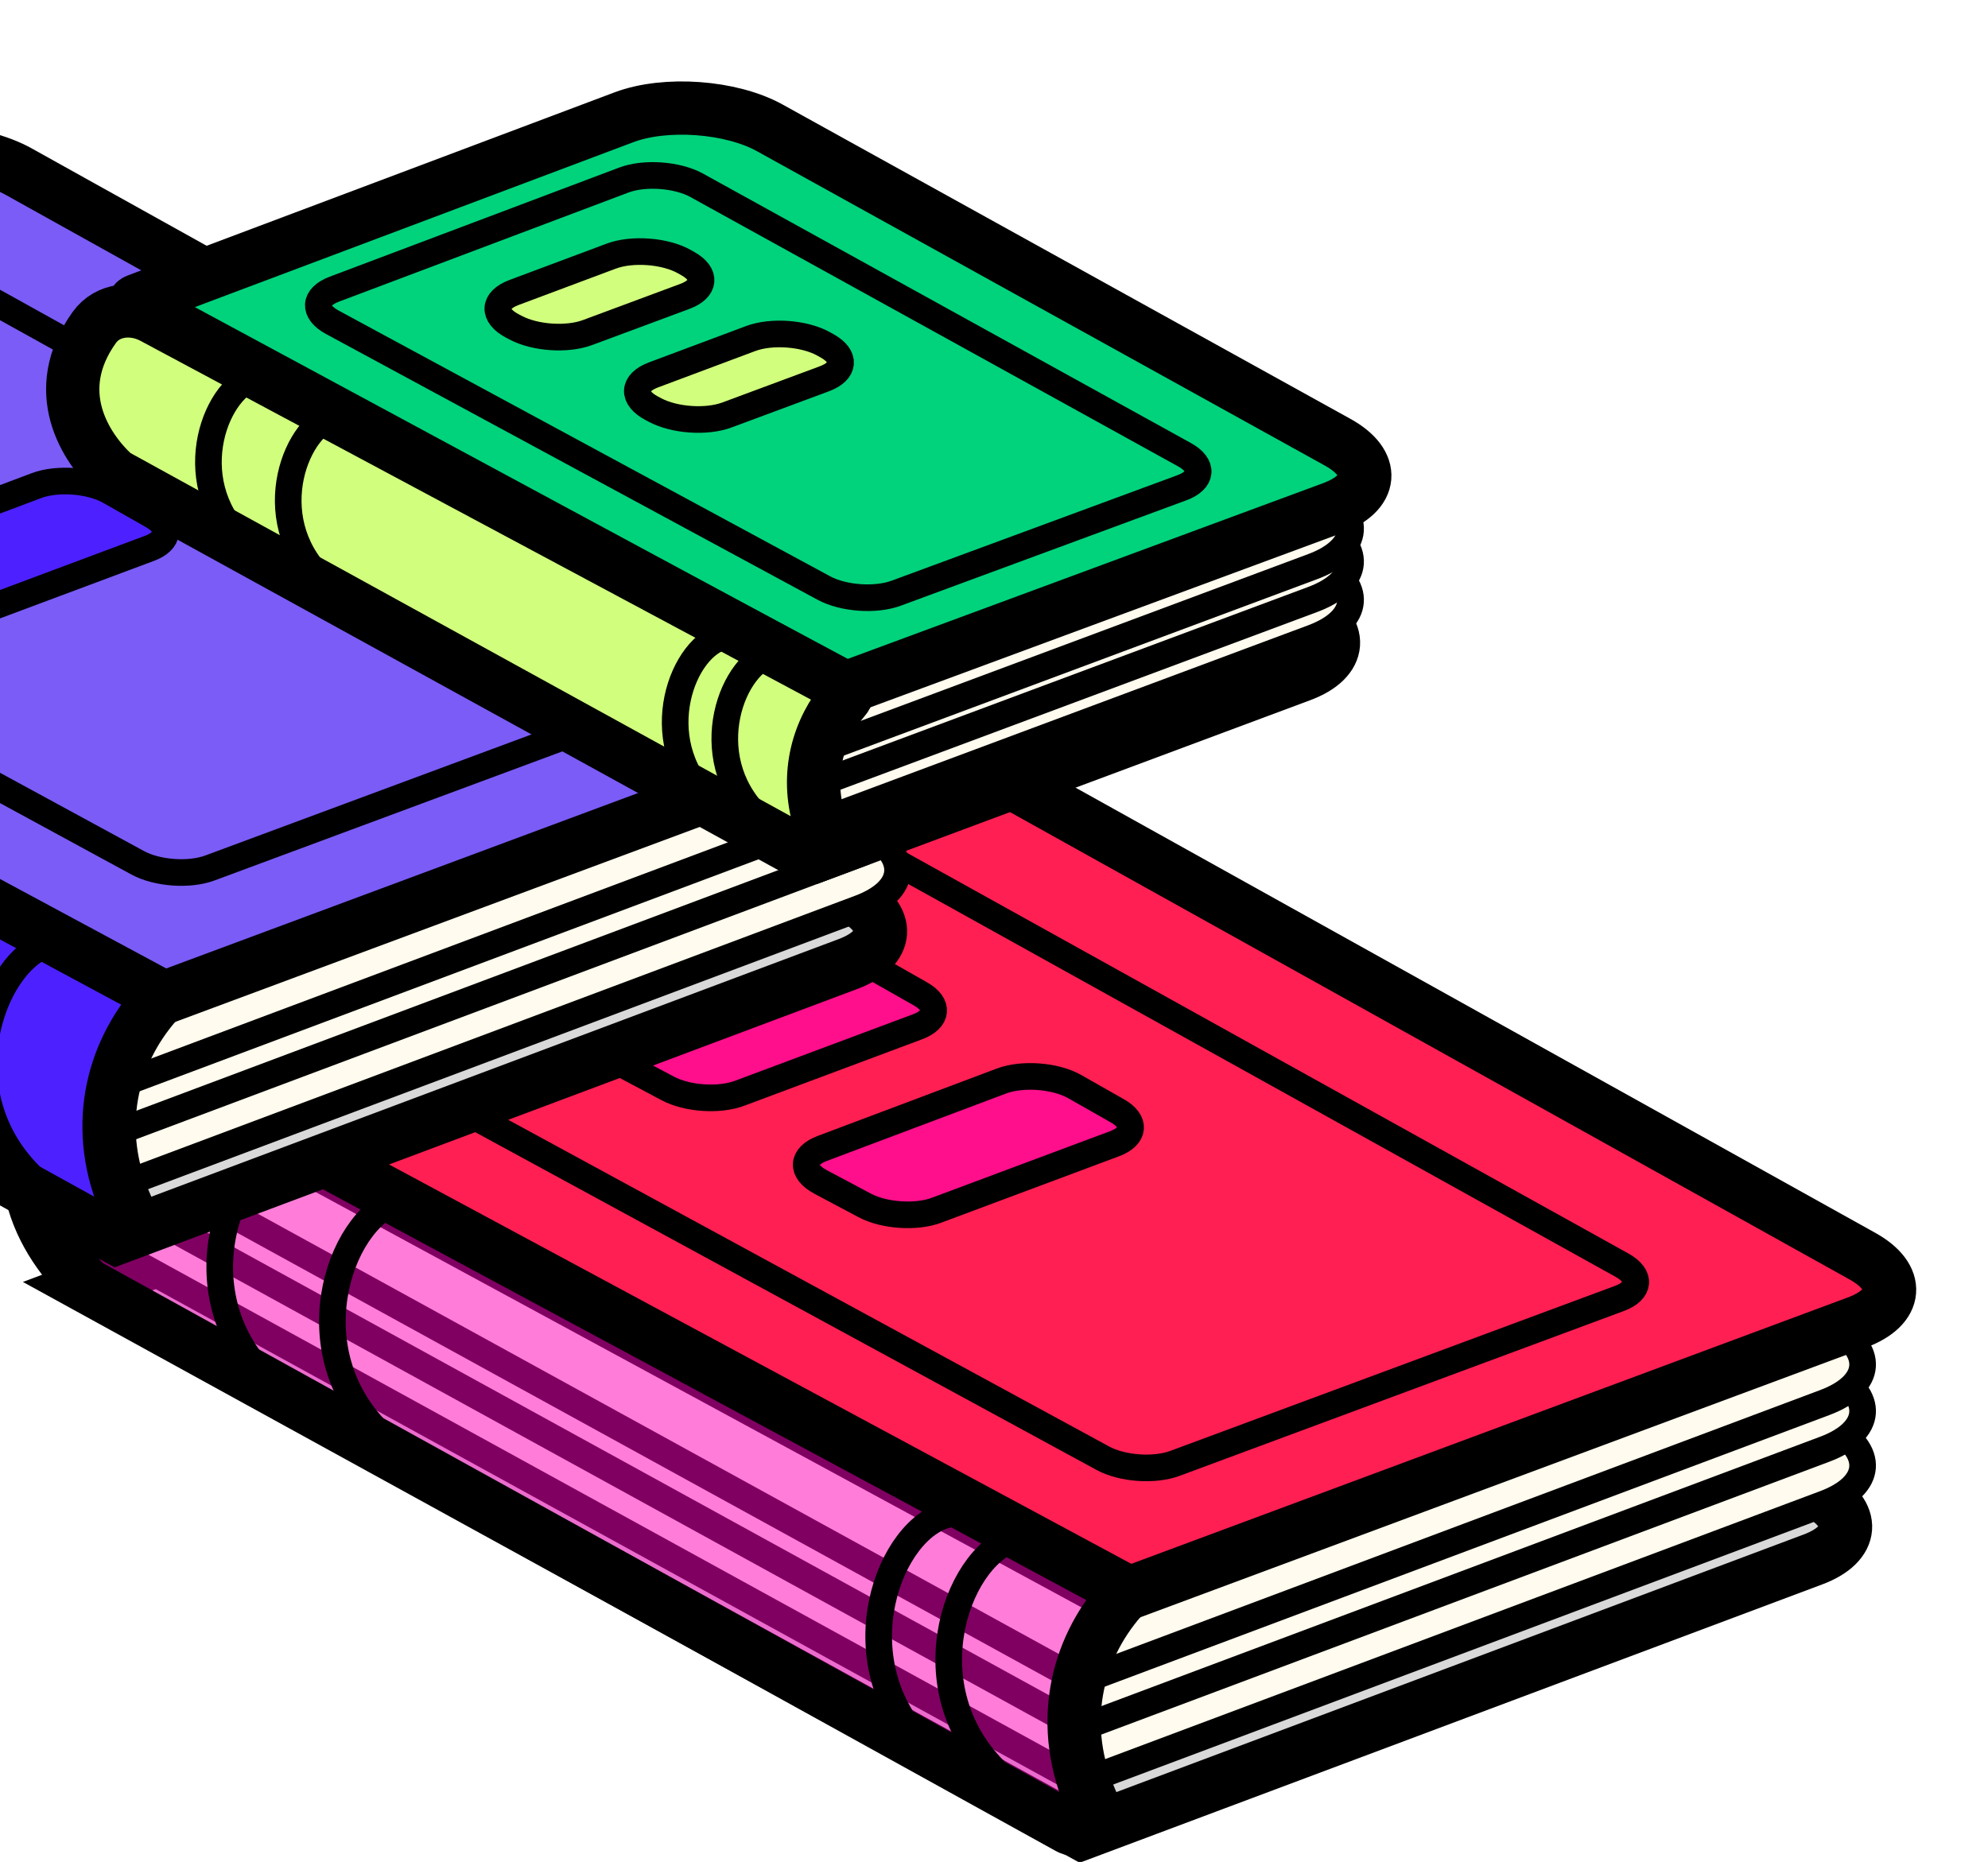 <svg width="174" height="163" viewBox="0 0 174 163" fill="none" xmlns="http://www.w3.org/2000/svg">
<g filter="url(#filter0_d_19_1913)">
<path d="M7.573 106.786L71.582 82.79C75.199 81.435 80.875 81.844 84.26 83.704L159.111 124.85C162.496 126.711 162.308 129.318 158.691 130.674L94.682 154.669L7.573 106.786Z" fill="#D9D9D9" stroke="black" stroke-width="4.662"/>
<path d="M5.461 101.189L70.561 76.785C74.781 75.203 81.402 75.68 85.351 77.851L160.202 118.997C164.151 121.167 163.932 124.209 159.713 125.791L94.612 150.195L5.461 101.189Z" fill="#FFFBEE" stroke="black" stroke-width="2.331"/>
<path d="M5.461 96.426L70.561 72.022C74.781 70.44 81.402 70.917 85.351 73.088L160.202 114.234C164.151 116.404 163.932 119.446 159.713 121.028L94.612 145.432L5.461 96.426Z" fill="#FFFBEE" stroke="black" stroke-width="2.331"/>
<path d="M5.461 92.343L70.561 67.938C74.781 66.356 81.402 66.834 85.351 69.004L160.202 110.15C164.151 112.321 163.932 115.363 159.713 116.944L94.612 141.349L5.461 92.343Z" fill="#FFFBEE" stroke="black" stroke-width="2.331"/>
<path d="M8.401 85.434C8.116 85.279 8.129 85.061 8.43 84.947L73.363 60.383C76.995 59.009 82.724 59.426 86.109 61.311L163.009 104.127C166.359 105.992 166.142 108.589 162.523 109.935L97.88 133.971L8.401 85.434Z" fill="#FF1F53" stroke="black" stroke-width="4.662"/>
<path d="M32.399 86.948C30.695 86.021 30.773 84.715 32.575 84.031L71.952 69.104C73.766 68.417 76.63 68.624 78.324 69.565L141.977 104.923C143.657 105.856 143.549 107.157 141.735 107.831L102.833 122.269C101.031 122.938 98.218 122.737 96.528 121.817L32.399 86.948Z" fill="#FF1F53" stroke="black" stroke-width="2.331"/>
<path d="M54.592 87.395C52.845 86.467 52.912 85.142 54.739 84.454L70.418 78.555C72.248 77.867 75.133 78.085 76.816 79.041L80.565 81.169C82.205 82.1 82.086 83.383 80.296 84.052L64.721 89.872C62.936 90.539 60.146 90.349 58.445 89.444L54.592 87.395Z" fill="#FF01C4" fill-opacity="0.5" stroke="black" stroke-width="2.331"/>
<path d="M71.83 97.635C70.084 96.706 70.15 95.381 71.977 94.694L87.656 88.795C89.487 88.106 92.371 88.325 94.054 89.28L97.803 91.408C99.444 92.34 99.324 93.623 97.534 94.292L81.96 100.111C80.174 100.778 77.384 100.588 75.683 99.684L71.83 97.635Z" fill="#FF01C4" fill-opacity="0.5" stroke="black" stroke-width="2.331"/>
<path d="M95.596 152.027C92.526 145.167 94.2 138.596 98.152 134.085C98.406 133.795 98.334 133.34 97.995 133.158L11.172 86.434C9.422 85.492 7.219 85.731 5.956 87.266C-0.897 95.591 3.812 103.118 7.635 106.638L93.54 154.163C94.656 154.78 96.118 153.191 95.596 152.027Z" fill="#FF01C4" fill-opacity="0.5" stroke="black" stroke-width="4.662" stroke-linecap="round"/>
<path d="M25.415 94.388C20.205 95.409 15.668 107.183 23.269 114.805" stroke="black" stroke-width="2.331" stroke-linecap="round"/>
<path d="M35.275 99.151C30.065 100.172 25.528 111.946 33.129 119.568" stroke="black" stroke-width="2.331" stroke-linecap="round"/>
<path d="M89.22 128.755C84.01 129.776 79.473 141.549 87.074 149.172" stroke="black" stroke-width="2.331" stroke-linecap="round"/>
<path d="M83.088 126.714C77.878 127.735 73.341 139.509 80.942 147.131" stroke="black" stroke-width="2.331" stroke-linecap="round"/>
</g>
<g filter="url(#filter1_d_19_1913)">
<path d="M-76.894 54.664L-12.885 30.669C-9.268 29.313 -3.592 29.722 -0.208 31.583L74.644 72.729C78.028 74.589 77.841 77.197 74.224 78.552L10.215 102.548L-76.894 54.664Z" fill="#D9D9D9" stroke="black" stroke-width="4.662"/>
<path d="M-79.007 49.068L-13.906 24.663C-9.687 23.081 -3.065 23.559 0.884 25.73L75.735 66.875C79.684 69.046 79.465 72.088 75.245 73.669L10.145 98.074L-79.007 49.068Z" fill="#FFFBEE" stroke="black" stroke-width="2.331"/>
<path d="M-79.007 44.304L-13.906 19.9C-9.687 18.318 -3.065 18.796 0.884 20.966L75.735 62.112C79.684 64.283 79.465 67.325 75.245 68.906L10.145 93.311L-79.007 44.304Z" fill="#FFFBEE" stroke="black" stroke-width="2.331"/>
<path d="M-79.007 40.221L-13.906 15.817C-9.687 14.235 -3.065 14.712 0.884 16.883L75.735 58.029C79.684 60.199 79.465 63.241 75.245 64.823L10.145 89.228L-79.007 40.221Z" fill="#FFFBEE" stroke="black" stroke-width="2.331"/>
<path d="M-76.066 33.312C-76.351 33.158 -76.338 32.94 -76.037 32.826L-11.104 8.261C-7.473 6.887 -1.743 7.305 1.642 9.189L78.542 52.005C81.892 53.871 81.675 56.468 78.055 57.813L13.413 81.85L-76.066 33.312Z" fill="#7B5CF7" stroke="black" stroke-width="4.662"/>
<path d="M-52.068 34.826C-53.772 33.899 -53.694 32.593 -51.892 31.91L-12.515 16.983C-10.701 16.295 -7.837 16.503 -6.143 17.444L57.51 52.802C59.19 53.735 59.082 55.036 57.268 55.709L18.366 70.148C16.564 70.817 13.752 70.615 12.061 69.696L-52.068 34.826Z" fill="#7B5CF7" stroke="black" stroke-width="2.331"/>
<path d="M-29.875 35.274C-31.622 34.345 -31.555 33.02 -29.728 32.333L-14.049 26.434C-12.219 25.745 -9.334 25.964 -7.651 26.919L-3.902 29.047C-2.261 29.979 -2.381 31.262 -4.171 31.931L-19.745 37.75C-21.531 38.417 -24.321 38.227 -26.022 37.323L-29.875 35.274Z" fill="#4D21FF" stroke="black" stroke-width="2.331"/>
<path d="M-12.637 45.513C-14.383 44.585 -14.317 43.26 -12.489 42.572L3.189 36.673C5.02 35.985 7.904 36.203 9.587 37.159L13.336 39.287C14.977 40.218 14.857 41.502 13.068 42.17L-2.507 47.99C-4.292 48.657 -7.082 48.467 -8.784 47.562L-12.637 45.513Z" fill="#4D21FF" stroke="black" stroke-width="2.331"/>
<path d="M11.13 99.905C8.059 93.046 9.733 86.474 13.685 81.964C13.939 81.674 13.867 81.219 13.528 81.036L-73.294 34.312C-75.045 33.37 -77.248 33.61 -78.511 35.145C-85.364 43.47 -80.655 50.997 -76.832 54.517L9.074 102.041C10.19 102.659 11.651 101.069 11.13 99.905Z" fill="#4D21FF" stroke="black" stroke-width="4.662" stroke-linecap="round"/>
<path d="M4.753 76.633C-0.457 77.654 -4.994 89.428 2.607 97.05" stroke="black" stroke-width="2.331" stroke-linecap="round"/>
</g>
<g filter="url(#filter2_d_19_1913)">
<path d="M11.219 35.908L53.368 20.196C56.987 18.846 62.669 19.255 66.058 21.107L114.29 47.473C117.679 49.326 117.492 51.921 113.873 53.27L71.724 68.983L11.219 35.908Z" fill="#D9D9D9" stroke="black" stroke-width="4.662"/>
<path d="M9.104 31.922L52.345 15.802C56.568 14.227 63.196 14.704 67.15 16.865L115.382 43.231C119.336 45.392 119.118 48.421 114.896 49.995L71.655 66.115L9.104 31.922Z" fill="#FFFBEE" stroke="black" stroke-width="2.331"/>
<path d="M9.104 28.566L52.345 12.446C56.568 10.872 63.196 11.348 67.15 13.51L115.382 39.876C119.336 42.037 119.118 45.066 114.896 46.639L71.655 62.76L9.104 28.566Z" fill="#FFFBEE" stroke="black" stroke-width="2.331"/>
<path d="M9.104 25.69L52.345 9.57C56.568 7.996 63.196 8.472 67.15 10.634L115.382 36.999C119.336 39.161 119.118 42.189 114.896 43.763L71.655 59.883L9.104 25.69Z" fill="#FFFBEE" stroke="black" stroke-width="2.331"/>
<path d="M11.96 20.947C11.674 20.793 11.687 20.576 11.988 20.462L54.613 4.426C58.247 3.059 63.983 3.475 67.372 5.352L117.073 32.871C120.428 34.728 120.212 37.314 116.59 38.653L73.987 54.407L11.96 20.947Z" fill="#00D37C" stroke="black" stroke-width="4.662"/>
<path d="M29.091 22.377C27.384 21.454 27.462 20.154 29.265 19.474L54.601 9.923C56.416 9.239 59.282 9.446 60.979 10.383L103.677 33.969C105.359 34.898 105.251 36.193 103.436 36.863L78.429 46.094C76.625 46.759 73.81 46.558 72.117 45.643L29.091 22.377Z" fill="#00D37C" stroke="black" stroke-width="2.331"/>
<path d="M44.842 22.695C43.093 21.77 43.159 20.451 44.988 19.767L53.498 16.583C55.33 15.898 58.217 16.116 59.902 17.067L60.206 17.239C61.849 18.166 61.73 19.444 59.939 20.109L51.416 23.276C49.63 23.94 46.837 23.75 45.134 22.849L44.842 22.695Z" fill="#D1FF7D" stroke="black" stroke-width="2.331"/>
<path d="M57.052 29.908C55.303 28.983 55.369 27.664 57.198 26.98L65.708 23.796C67.539 23.111 70.427 23.329 72.112 24.28L72.416 24.451C74.058 25.379 73.94 26.656 72.149 27.322L63.626 30.489C61.84 31.152 59.047 30.963 57.344 30.062L57.052 29.908Z" fill="#D1FF7D" stroke="black" stroke-width="2.331"/>
<path d="M71.724 66.066C70.471 61.918 71.61 58.03 73.993 55.222C74.243 54.928 74.171 54.471 73.83 54.288L13.373 21.933C11.628 21 9.406 21.217 8.253 22.826C4.27 28.386 7.435 33.343 10.027 35.715L69.369 68.363C70.487 68.978 72.093 67.287 71.724 66.066Z" fill="#D1FF7D" stroke="black" stroke-width="4.662" stroke-linecap="round"/>
<path d="M22.621 27.086C18.93 27.805 15.716 36.099 21.101 41.468" stroke="black" stroke-width="2.331" stroke-linecap="round"/>
<path d="M29.605 30.441C25.914 31.16 22.7 39.454 28.085 44.823" stroke="black" stroke-width="2.331" stroke-linecap="round"/>
<path d="M67.816 51.294C64.125 52.013 60.911 60.307 66.296 65.676" stroke="black" stroke-width="2.331" stroke-linecap="round"/>
<path d="M63.472 49.857C59.781 50.576 56.568 58.869 61.952 64.239" stroke="black" stroke-width="2.331" stroke-linecap="round"/>
</g>
<defs>
<filter id="filter0_d_19_1913" x="0.136" y="58.183" width="168.24" height="104.298" filterUnits="userSpaceOnUse" color-interpolation-filters="sRGB">
<feFlood flood-opacity="0" result="BackgroundImageFix"/>
<feColorMatrix in="SourceAlpha" type="matrix" values="0 0 0 0 0 0 0 0 0 0 0 0 0 0 0 0 0 0 127 0" result="hardAlpha"/>
<feOffset dy="5.839"/>
<feComposite in2="hardAlpha" operator="out"/>
<feColorMatrix type="matrix" values="0 0 0 0 0 0 0 0 0 0 0 0 0 0 0 0 0 0 1 0"/>
<feBlend mode="normal" in2="BackgroundImageFix" result="effect1_dropShadow_19_1913"/>
<feBlend mode="normal" in="SourceGraphic" in2="effect1_dropShadow_19_1913" result="shape"/>
</filter>
<filter id="filter1_d_19_1913" x="-84.331" y="6.062" width="168.24" height="104.298" filterUnits="userSpaceOnUse" color-interpolation-filters="sRGB">
<feFlood flood-opacity="0" result="BackgroundImageFix"/>
<feColorMatrix in="SourceAlpha" type="matrix" values="0 0 0 0 0 0 0 0 0 0 0 0 0 0 0 0 0 0 127 0" result="hardAlpha"/>
<feOffset dy="5.839"/>
<feComposite in2="hardAlpha" operator="out"/>
<feColorMatrix type="matrix" values="0 0 0 0 0 0 0 0 0 0 0 0 0 0 0 0 0 0 1 0"/>
<feBlend mode="normal" in2="BackgroundImageFix" result="effect1_dropShadow_19_1913"/>
<feBlend mode="normal" in="SourceGraphic" in2="effect1_dropShadow_19_1913" result="shape"/>
</filter>
<filter id="filter2_d_19_1913" x="4.035" y="2.238" width="118.413" height="74.517" filterUnits="userSpaceOnUse" color-interpolation-filters="sRGB">
<feFlood flood-opacity="0" result="BackgroundImageFix"/>
<feColorMatrix in="SourceAlpha" type="matrix" values="0 0 0 0 0 0 0 0 0 0 0 0 0 0 0 0 0 0 127 0" result="hardAlpha"/>
<feOffset dy="5.839"/>
<feComposite in2="hardAlpha" operator="out"/>
<feColorMatrix type="matrix" values="0 0 0 0 0 0 0 0 0 0 0 0 0 0 0 0 0 0 1 0"/>
<feBlend mode="normal" in2="BackgroundImageFix" result="effect1_dropShadow_19_1913"/>
<feBlend mode="normal" in="SourceGraphic" in2="effect1_dropShadow_19_1913" result="shape"/>
</filter>
</defs>
</svg>
